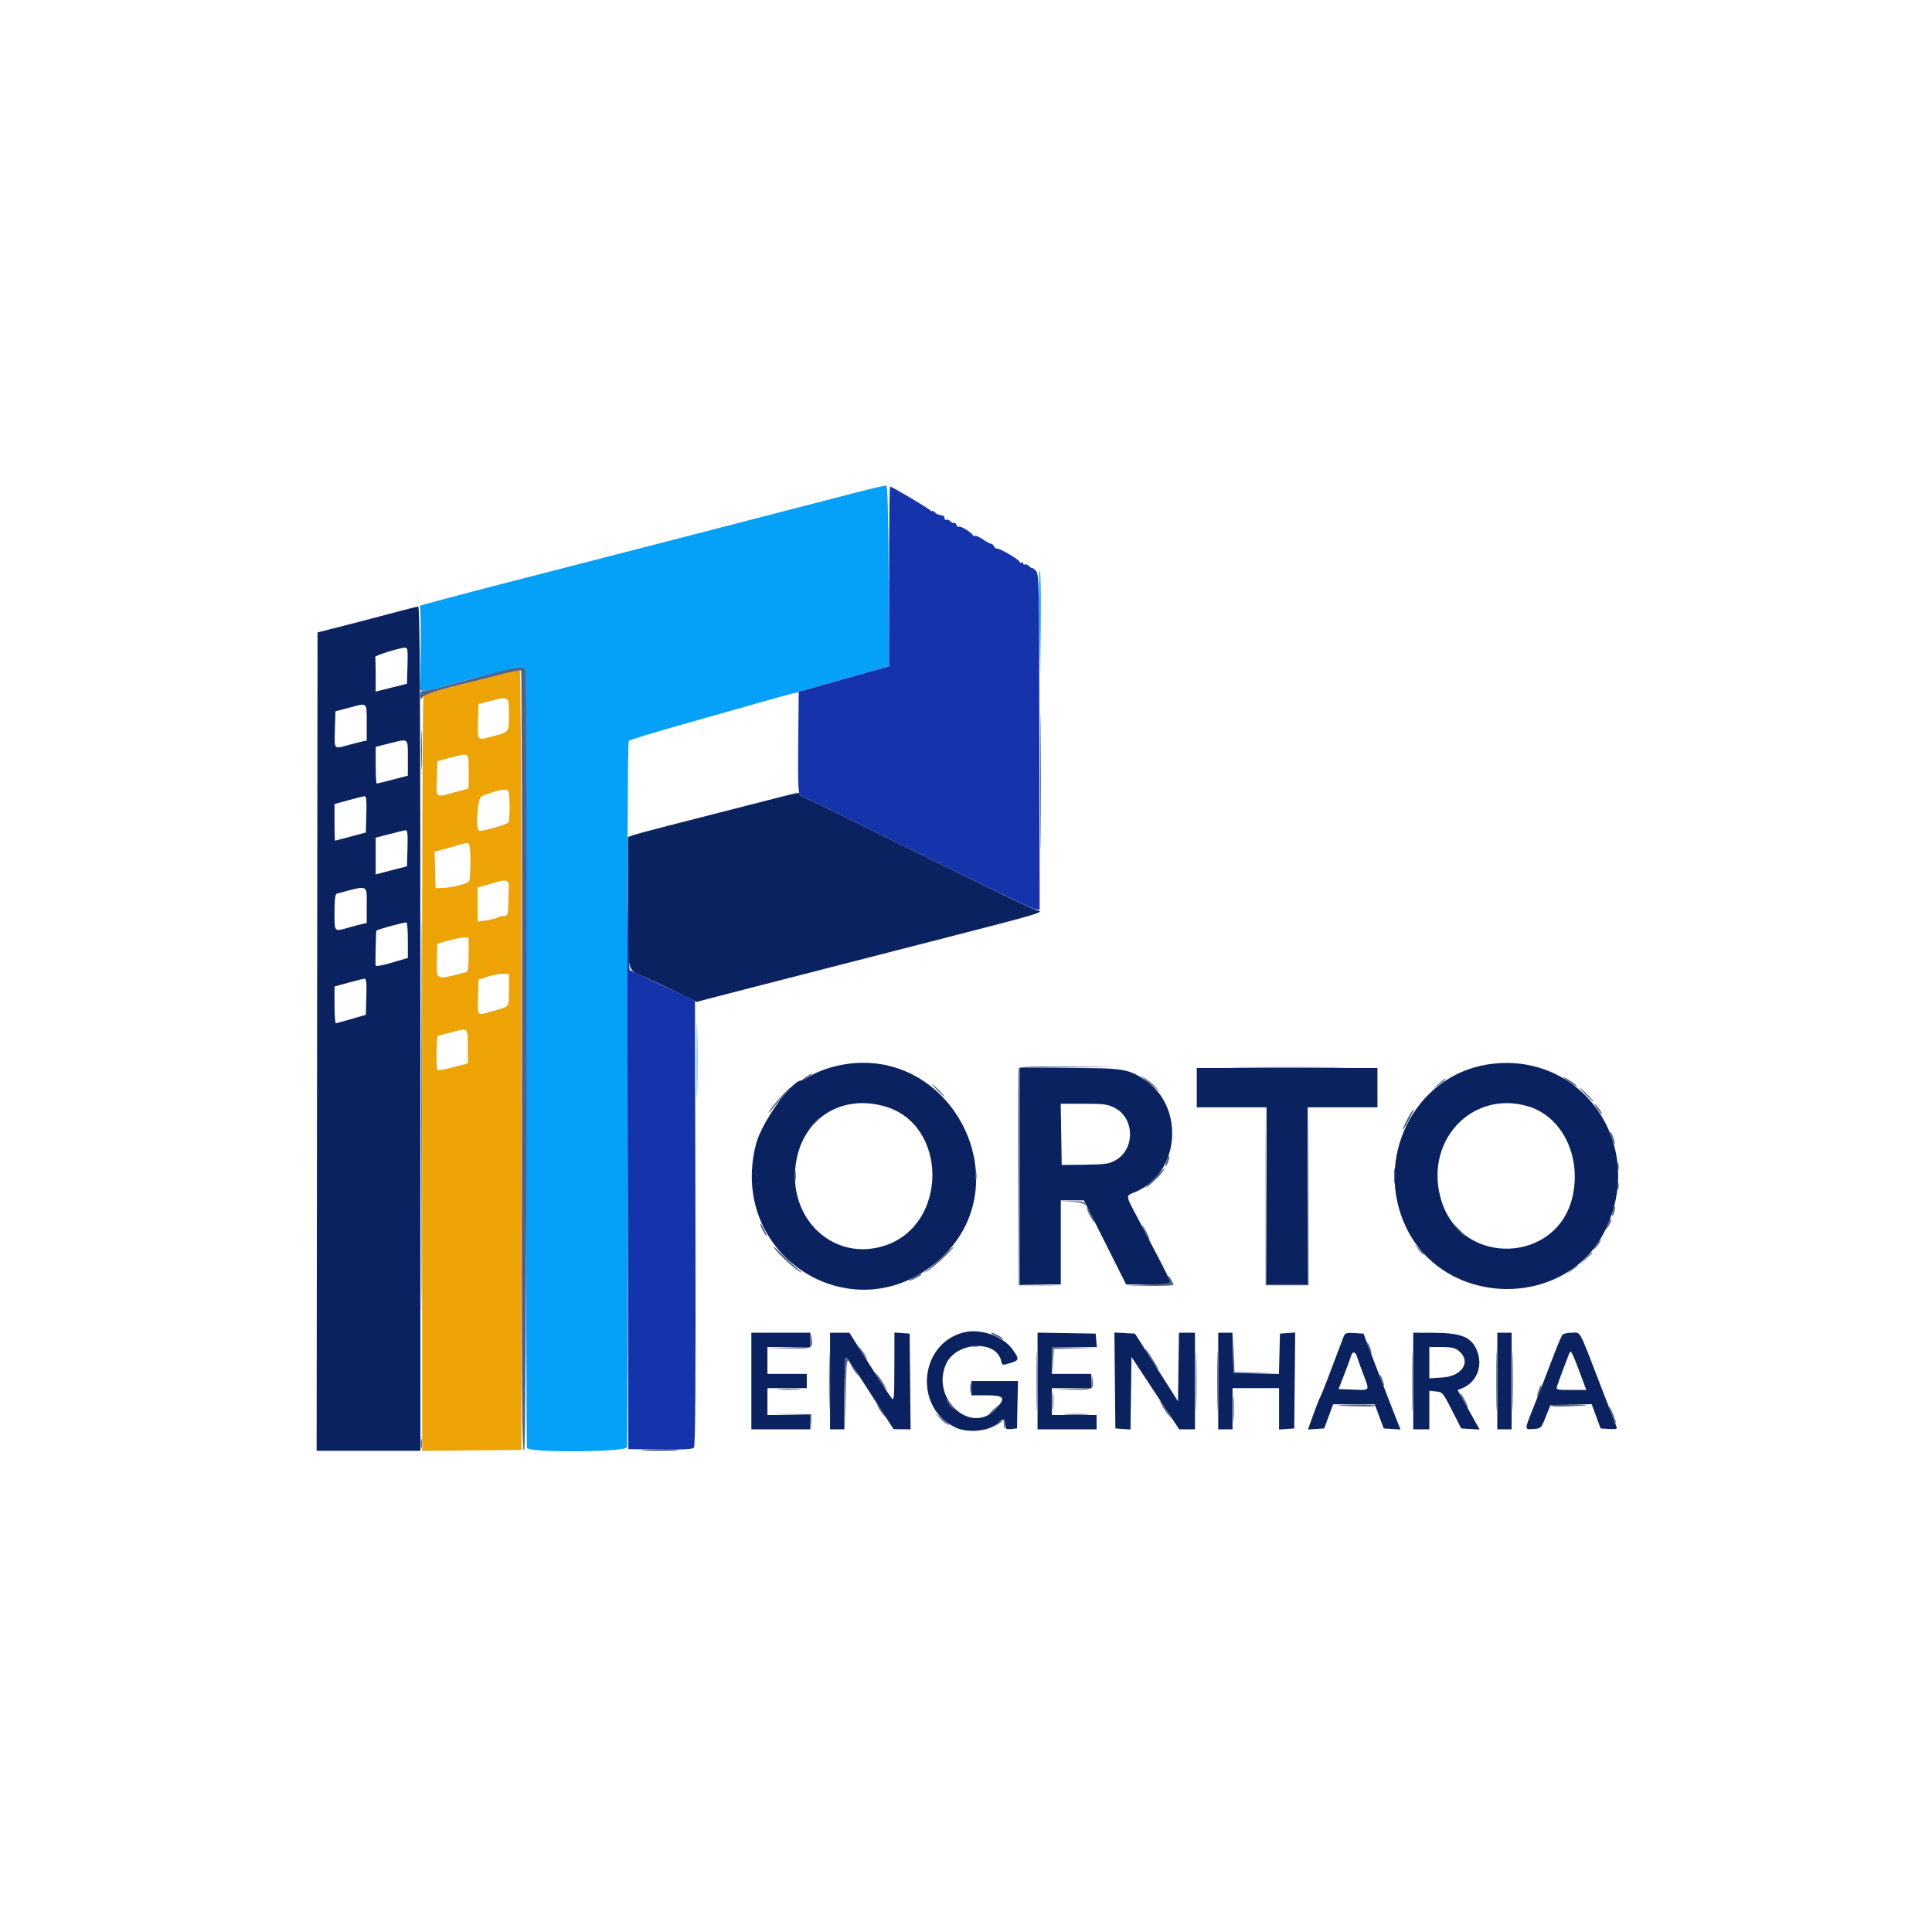 <svg id="svg" version="1.1" xmlns="http://www.w3.org/2000/svg" xmlns:xlink="http://www.w3.org/1999/xlink" width="400" height="400" viewBox="0, 0, 400,400"><g id="svgg"><path id="path0" d="M177.778 101.836 C 170.794 103.650,156.660 107.303,146.852 109.829 C 142.574 110.930,136.157 112.586,132.593 113.508 C 129.028 114.430,117.218 117.471,106.348 120.264 C 95.479 123.058,86.729 125.391,86.904 125.449 C 87.079 125.507,87.165 129.472,87.095 134.259 L 86.968 142.963 88.021 142.960 C 88.600 142.959,90.076 142.653,91.301 142.280 C 96.513 140.695,107.709 138.043,108.275 138.260 C 108.844 138.478,108.889 144.353,108.889 218.847 C 108.889 263.040,108.990 299.462,109.114 299.785 C 109.501 300.795,129.489 300.657,129.811 299.642 C 129.938 299.241,129.992 266.248,129.932 226.324 C 129.859 178.658,129.947 153.611,130.188 153.375 C 130.390 153.177,135.639 151.580,141.852 149.827 C 148.065 148.073,155.565 145.949,158.519 145.106 C 161.472 144.263,164.139 143.542,164.444 143.505 C 164.750 143.467,165.250 143.336,165.556 143.214 C 166.081 143.004,169.070 142.152,179.540 139.230 L 184.079 137.963 183.984 119.290 C 183.923 107.226,183.758 100.586,183.519 100.529 C 183.315 100.481,180.731 101.069,177.778 101.836 M215.185 128.629 L 215.370 139.444 215.468 128.913 C 215.523 123.121,215.440 118.254,215.284 118.098 C 215.128 117.942,215.083 122.681,215.185 128.629 M144.240 219.630 C 144.240 226.454,144.290 229.245,144.351 225.833 C 144.412 222.421,144.412 216.838,144.351 213.426 C 144.290 210.014,144.240 212.806,144.240 219.630 " stroke="none" fill="#05a0f8" fill-rule="evenodd"></path><path id="path1" d="M104.074 139.498 C 102.343 139.984,99.593 140.698,97.963 141.084 C 92.642 142.344,88.059 143.645,87.709 143.995 C 87.501 144.203,87.375 174.360,87.389 220.780 C 87.402 262.823,87.411 297.933,87.410 298.802 L 87.407 300.382 97.685 300.284 L 107.963 300.185 107.963 219.475 C 107.963 165.966,107.838 138.740,107.593 138.689 C 107.389 138.648,105.806 139.011,104.074 139.498 M105.379 147.894 C 105.390 151.585,105.437 151.516,102.383 152.349 C 98.688 153.359,98.846 153.497,98.968 149.370 L 99.074 145.777 101.481 145.140 C 105.399 144.103,105.369 144.082,105.379 147.894 M97.037 159.796 L 97.037 163.252 94.141 164.033 C 90.054 165.136,90.328 165.347,90.450 161.204 L 90.556 157.593 93.519 156.810 C 97.219 155.833,97.037 155.679,97.037 159.796 M105.277 163.796 C 105.578 164.612,105.580 169.799,105.279 170.252 C 104.959 170.733,99.612 172.239,99.167 171.974 C 98.383 171.507,98.877 165.174,99.722 164.842 C 103.068 163.529,105.041 163.158,105.277 163.796 M97.183 175.030 C 97.500 175.858,97.452 181.951,97.124 182.453 C 96.784 182.974,93.636 183.774,91.667 183.839 L 90.185 183.889 90.080 180.110 L 89.974 176.332 91.561 175.916 C 92.434 175.687,93.898 175.274,94.815 174.998 C 96.973 174.348,96.920 174.347,97.183 175.030 M105.344 183.241 C 105.329 183.699,105.288 185.324,105.251 186.852 C 105.191 189.391,105.119 189.630,104.420 189.630 C 103.999 189.630,103.374 189.780,103.031 189.963 C 102.688 190.147,101.616 190.416,100.648 190.561 L 98.889 190.825 98.889 187.279 L 98.889 183.733 100.463 183.305 C 101.329 183.069,102.454 182.739,102.963 182.571 C 104.506 182.064,105.374 182.308,105.344 183.241 M97.037 197.604 C 97.037 200.116,96.903 201.170,96.574 201.257 C 90.102 202.973,90.304 203.058,90.448 198.671 L 90.556 195.372 92.778 194.753 C 94.000 194.412,95.458 194.120,96.019 194.104 L 97.037 194.074 97.037 197.604 M105.372 204.957 C 105.373 208.652,105.661 208.292,101.819 209.402 C 98.707 210.301,98.849 210.450,98.968 206.405 L 99.074 202.810 101.111 202.174 C 102.231 201.824,103.648 201.566,104.259 201.602 L 105.370 201.667 105.372 204.957 M96.852 216.686 L 96.852 220.163 93.812 220.961 C 92.140 221.400,90.682 221.669,90.571 221.559 C 90.261 221.248,90.334 214.446,90.648 214.435 C 90.801 214.429,92.093 214.107,93.519 213.717 C 96.959 212.779,96.852 212.683,96.852 216.686 " stroke="none" fill="#eda304" fill-rule="evenodd"></path><path id="path2" d="M80.556 127.101 C 77.500 127.921,72.917 129.120,70.370 129.766 L 65.741 130.939 65.647 215.655 L 65.554 300.370 76.295 300.370 L 87.037 300.370 87.037 212.963 C 87.037 143.270,86.943 125.561,86.574 125.582 C 86.319 125.597,83.611 126.280,80.556 127.101 M84.365 137.818 L 84.259 141.562 81.019 142.375 L 77.778 143.188 77.778 139.742 C 77.778 137.847,77.736 136.171,77.685 136.019 C 77.588 135.728,82.662 134.136,83.809 134.097 C 84.408 134.076,84.460 134.425,84.365 137.818 M75.926 149.644 L 75.926 153.319 74.907 153.544 C 74.347 153.667,73.030 154.004,71.980 154.292 C 69.092 155.083,69.221 155.242,69.339 151.048 L 69.444 147.280 72.407 146.488 C 76.134 145.491,75.926 145.304,75.926 149.644 M84.444 156.985 L 84.444 160.592 81.337 161.407 C 79.627 161.855,78.127 162.222,78.003 162.222 C 77.879 162.222,77.779 160.514,77.781 158.426 L 77.784 154.630 80.837 153.862 C 84.662 152.901,84.444 152.712,84.444 156.985 M155.185 166.647 C 149.787 168.032,142.320 169.944,138.592 170.895 C 134.864 171.847,131.406 172.781,130.907 172.970 L 130.000 173.315 130.006 186.750 C 130.012 202.133,129.649 200.594,133.704 202.409 C 135.435 203.184,138.512 204.632,140.540 205.627 L 144.228 207.435 146.466 206.841 C 147.697 206.515,151.204 205.607,154.259 204.823 C 157.315 204.040,164.481 202.198,170.185 200.730 C 175.889 199.261,185.306 196.843,191.111 195.355 C 216.378 188.882,216.591 188.818,214.505 188.401 C 213.882 188.276,202.787 182.918,189.850 176.495 C 176.913 170.071,166.154 164.815,165.942 164.815 C 165.729 164.815,165.556 164.648,165.556 164.444 C 165.556 163.954,166.299 163.796,155.185 166.647 M75.846 168.589 L 75.741 172.362 72.593 173.205 C 70.861 173.669,69.403 174.054,69.352 174.061 C 69.301 174.068,69.259 172.362,69.259 170.270 L 69.259 166.466 72.130 165.678 C 73.708 165.245,75.214 164.873,75.476 164.852 C 75.841 164.824,75.927 165.692,75.846 168.589 M84.365 175.603 L 84.259 179.354 81.019 180.192 L 77.778 181.031 77.778 177.236 L 77.778 173.442 80.648 172.688 C 82.227 172.273,83.733 171.915,83.994 171.893 C 84.360 171.861,84.446 172.724,84.365 175.603 M75.926 187.400 L 75.926 191.097 74.907 191.328 C 74.347 191.455,73.067 191.791,72.062 192.076 C 69.145 192.901,69.259 193.032,69.259 188.877 C 69.259 186.219,69.391 185.126,69.722 185.037 C 76.418 183.226,75.926 183.039,75.926 187.400 M84.444 194.744 L 84.443 198.333 81.110 199.308 C 78.934 199.944,77.769 200.137,77.753 199.863 C 77.690 198.786,77.838 192.779,77.930 192.688 C 78.213 192.405,83.927 190.851,84.167 190.992 C 84.319 191.082,84.444 192.770,84.444 194.744 M75.846 206.350 L 75.741 210.106 72.778 210.970 C 71.148 211.445,69.690 211.838,69.537 211.843 C 69.384 211.848,69.259 210.140,69.259 208.048 L 69.259 204.244 72.130 203.456 C 73.708 203.022,75.214 202.651,75.476 202.630 C 75.841 202.601,75.927 203.467,75.846 206.350 M174.727 220.383 C 172.128 220.820,169.255 221.815,167.693 222.817 C 166.934 223.305,166.132 223.704,165.911 223.704 C 163.866 223.704,157.682 232.375,156.523 236.868 C 150.439 260.453,177.528 276.894,195.063 260.259 C 211.405 244.756,197.057 216.622,174.727 220.383 M307.981 220.388 C 292.775 222.768,284.244 239.981,291.194 254.259 C 299.331 270.974,324.520 271.119,332.446 254.497 C 340.970 236.624,327.171 217.385,307.981 220.388 M211.111 243.519 L 211.111 265.926 215.370 265.926 L 219.630 265.926 219.630 257.222 L 219.630 248.519 222.019 248.519 L 224.408 248.519 228.778 257.222 L 233.148 265.926 237.852 265.926 L 242.557 265.926 242.105 264.907 C 241.563 263.685,239.937 260.525,236.156 253.346 C 232.806 246.986,232.910 247.731,235.225 246.720 C 244.323 242.748,245.346 229.107,236.964 223.545 C 233.561 221.287,232.477 221.120,221.204 221.115 L 211.111 221.111 211.111 243.519 M247.778 225.185 L 247.778 229.259 255.000 229.259 L 262.222 229.259 262.222 247.593 L 262.222 265.926 266.481 265.926 L 270.741 265.926 270.741 247.593 L 270.741 229.259 277.963 229.259 L 285.185 229.259 285.185 225.185 L 285.185 221.111 266.481 221.111 L 247.778 221.111 247.778 225.185 M183.348 229.113 C 196.242 232.942,196.289 253.384,183.414 257.814 C 172.847 261.449,163.042 252.525,164.779 240.850 C 166.165 231.533,174.262 226.415,183.348 229.113 M230.746 229.352 C 234.962 231.489,235.054 237.958,230.901 240.258 C 229.621 240.967,228.811 241.080,224.623 241.134 L 219.815 241.196 219.713 234.857 L 219.612 228.519 224.357 228.519 C 228.544 228.519,229.296 228.617,230.746 229.352 M316.472 229.085 C 323.471 231.208,327.493 239.505,325.559 247.827 C 322.364 261.568,302.840 262.274,298.494 248.806 C 294.537 236.541,304.614 225.488,316.472 229.085 M199.444 275.880 C 190.195 278.313,189.179 291.617,197.939 295.596 C 200.727 296.863,205.432 296.200,206.986 294.322 C 207.633 293.540,208.148 293.861,208.148 295.045 C 208.148 295.869,208.283 295.960,209.352 295.857 L 210.556 295.741 210.659 290.833 L 210.762 285.926 205.937 285.926 L 201.111 285.926 201.111 287.407 L 201.111 288.889 204.259 288.889 C 207.954 288.889,208.309 289.400,206.204 291.691 C 201.087 297.259,192.606 289.603,195.888 282.378 C 197.958 277.819,206.164 277.318,207.259 281.683 C 207.524 282.738,207.450 282.721,209.309 282.164 C 211.041 281.645,211.071 281.336,209.586 279.316 C 207.554 276.553,202.892 274.973,199.444 275.880 M155.556 285.926 L 155.556 295.926 161.667 295.926 L 167.778 295.926 167.778 294.444 L 167.778 292.963 163.333 292.963 L 158.889 292.963 158.889 290.185 L 158.889 287.407 162.963 287.407 L 167.037 287.407 167.037 285.926 L 167.037 284.444 162.963 284.444 L 158.889 284.444 158.889 281.667 L 158.889 278.889 163.333 278.889 L 167.778 278.889 167.778 277.407 L 167.778 275.926 161.667 275.926 L 155.556 275.926 155.556 285.926 M171.852 285.926 L 171.852 295.926 173.333 295.926 L 174.815 295.926 174.815 288.519 C 174.815 284.444,174.961 281.111,175.139 281.111 C 175.317 281.111,176.672 282.986,178.149 285.278 C 179.626 287.569,181.772 290.894,182.918 292.666 L 185.000 295.888 186.765 295.907 L 188.531 295.926 188.432 286.019 L 188.333 276.111 186.759 275.997 L 185.185 275.883 185.169 283.034 C 185.154 289.547,185.101 290.119,184.582 289.444 C 183.922 288.586,181.111 284.266,178.017 279.352 L 175.860 275.926 173.856 275.926 L 171.852 275.926 171.852 285.926 M214.815 285.917 L 214.815 295.926 220.926 295.926 L 227.037 295.926 227.037 294.444 L 227.037 292.963 222.407 292.963 L 217.778 292.963 217.778 290.185 L 217.778 287.407 221.852 287.407 L 225.926 287.407 225.926 285.926 L 225.926 284.444 221.852 284.444 L 217.778 284.444 217.778 281.667 L 217.778 278.889 222.430 278.889 L 227.082 278.889 226.967 277.500 L 226.852 276.111 220.833 276.009 L 214.815 275.908 214.815 285.917 M230.827 285.815 L 230.926 295.741 232.492 295.854 L 234.059 295.968 234.159 288.447 L 234.259 280.926 237.062 285.185 C 238.603 287.528,240.827 290.903,242.003 292.685 L 244.142 295.926 245.775 295.926 L 247.407 295.926 247.407 285.926 L 247.407 275.926 245.749 275.926 L 244.090 275.926 243.989 283.026 L 243.889 290.126 241.913 287.007 C 240.826 285.292,238.823 282.139,237.462 280.000 L 234.988 276.111 232.858 276.000 L 230.729 275.889 230.827 285.815 M252.222 285.926 L 252.222 295.926 253.704 295.926 L 255.185 295.926 255.185 291.667 L 255.185 287.407 260.000 287.407 L 264.815 287.407 264.815 291.688 L 264.815 295.969 266.389 295.855 L 267.963 295.741 268.062 285.812 L 268.160 275.883 266.580 275.997 L 265.000 276.111 264.895 280.289 L 264.790 284.466 260.080 284.363 L 255.370 284.259 255.266 280.093 L 255.161 275.926 253.692 275.926 L 252.222 275.926 252.222 285.926 M278.113 276.925 C 277.704 277.983,276.939 280.001,274.868 285.485 C 274.229 287.178,273.530 288.892,273.315 289.293 C 273.100 289.695,272.447 291.360,271.863 292.994 L 270.801 295.964 272.483 295.852 L 274.166 295.741 275.088 293.241 L 276.010 290.741 280.320 290.744 L 284.630 290.747 285.557 293.244 L 286.483 295.741 288.222 295.853 L 289.960 295.965 289.033 293.631 C 288.523 292.347,287.886 290.713,287.617 290.000 C 287.348 289.287,286.416 286.870,285.545 284.630 C 284.674 282.389,283.589 279.556,283.134 278.333 L 282.308 276.111 280.412 275.999 C 278.633 275.894,278.490 275.951,278.113 276.925 M292.593 285.926 L 292.593 295.926 294.259 295.926 L 295.926 295.926 295.926 291.935 L 295.926 287.943 297.315 288.086 C 298.667 288.225,298.754 288.328,300.615 291.985 L 302.527 295.741 304.435 295.853 L 306.343 295.966 305.342 294.187 C 304.792 293.208,303.767 291.367,303.065 290.096 L 301.787 287.784 302.653 287.449 C 305.731 286.259,307.110 282.778,305.771 279.575 C 304.608 276.791,302.559 275.965,296.759 275.942 L 292.593 275.926 292.593 285.926 M310.000 285.926 L 310.000 295.926 311.481 295.926 L 312.963 295.926 312.963 285.926 L 312.963 275.926 311.481 275.926 L 310.000 275.926 310.000 285.926 M323.445 276.389 C 323.253 276.644,322.210 279.185,321.127 282.037 C 320.043 284.889,318.430 289.033,317.541 291.247 C 315.571 296.156,315.573 295.994,317.498 295.855 C 319.060 295.741,319.076 295.726,320.029 293.333 L 320.988 290.926 325.262 290.822 L 329.537 290.718 330.463 293.229 L 331.390 295.741 333.150 295.856 C 334.486 295.943,334.864 295.853,334.717 295.485 C 334.610 295.218,333.109 291.333,331.381 286.852 C 326.715 274.749,327.356 275.926,325.435 275.926 C 324.533 275.926,323.637 276.134,323.445 276.389 M301.987 279.657 C 304.677 281.772,302.831 284.911,298.738 285.183 L 295.926 285.370 295.926 282.130 L 295.926 278.889 298.469 278.889 C 300.480 278.889,301.215 279.049,301.987 279.657 M327.566 285.463 L 328.427 287.778 325.281 287.778 C 322.456 287.778,322.156 287.712,322.336 287.130 C 322.753 285.778,324.814 280.302,325.047 279.924 C 325.283 279.542,325.736 280.537,327.566 285.463 M280.933 280.833 C 281.066 281.292,281.670 282.977,282.275 284.578 C 283.590 288.060,283.747 287.835,280.097 287.701 L 277.139 287.593 278.360 284.444 C 279.031 282.713,279.659 281.005,279.756 280.648 C 280.001 279.740,280.645 279.841,280.933 280.833 M133.426 300.276 C 135.208 300.344,138.125 300.344,139.907 300.276 C 141.690 300.208,140.231 300.152,136.667 300.152 C 133.102 300.152,131.644 300.208,133.426 300.276 " stroke="none" fill="#0a2360" fill-rule="evenodd"></path><path id="path3" d="M184.074 119.352 L 184.073 137.963 179.537 139.232 C 177.041 139.930,172.833 141.113,170.185 141.861 L 165.370 143.222 165.266 153.185 C 165.162 163.223,165.255 164.815,165.949 164.815 C 166.158 164.815,176.929 170.078,189.884 176.512 C 202.840 182.945,213.847 188.237,214.344 188.271 L 215.248 188.333 215.198 153.592 C 215.149 119.683,215.130 118.834,214.426 118.129 C 214.029 117.732,213.704 117.503,213.704 117.619 C 213.704 117.735,213.440 117.567,213.118 117.245 C 212.796 116.923,212.380 116.755,212.192 116.870 C 212.005 116.986,211.852 116.894,211.852 116.667 C 211.852 116.439,211.685 116.356,211.481 116.481 C 211.278 116.607,211.111 116.546,211.111 116.345 C 211.111 115.923,207.151 113.580,206.437 113.580 C 206.173 113.580,205.873 113.358,205.768 113.086 C 205.664 112.815,205.414 112.593,205.213 112.593 C 205.012 112.593,204.237 112.178,203.491 111.672 C 202.745 111.166,202.002 110.833,201.840 110.934 C 201.677 111.034,201.489 110.984,201.421 110.822 C 201.184 110.264,198.893 108.843,198.560 109.049 C 198.376 109.162,198.121 108.982,197.993 108.649 C 197.865 108.315,197.661 108.141,197.540 108.263 C 197.418 108.384,197.076 108.240,196.778 107.942 C 196.480 107.644,196.083 107.495,195.896 107.611 C 195.709 107.727,195.556 107.562,195.556 107.244 C 195.556 106.921,195.241 106.667,194.841 106.667 C 194.448 106.667,193.865 106.405,193.545 106.085 C 193.225 105.765,192.960 105.640,192.957 105.807 C 192.954 105.974,192.829 105.936,192.680 105.722 C 192.402 105.326,184.678 100.741,184.288 100.741 C 184.170 100.741,184.074 109.116,184.074 119.352 M129.954 237.703 L 130.092 300.035 136.665 300.110 C 141.421 300.164,143.354 300.061,143.658 299.736 C 143.966 299.406,144.052 287.128,143.983 253.260 L 143.889 207.232 142.222 206.421 C 141.306 205.974,138.306 204.570,135.556 203.301 C 132.806 202.031,130.472 200.922,130.370 200.836 C 130.269 200.750,130.102 194.985,130.000 188.025 C 129.898 181.065,129.877 203.420,129.954 237.703 " stroke="none" fill="#1533ab" fill-rule="evenodd"></path><path id="path4" d="M99.815 139.978 C 96.148 140.941,92.206 142.007,91.054 142.346 C 89.902 142.685,88.527 142.963,87.999 142.963 C 87.202 142.963,87.037 143.134,87.037 143.960 C 87.037 144.856,87.085 144.891,87.507 144.314 C 87.958 143.696,91.392 142.636,97.963 141.087 C 99.593 140.702,102.426 139.980,104.259 139.481 C 106.093 138.983,107.718 138.696,107.872 138.845 C 108.026 138.993,108.109 175.397,108.057 219.742 C 107.974 291.207,108.026 300.370,108.519 300.370 C 109.056 300.370,109.252 140.036,108.716 138.611 C 108.440 137.877,106.928 138.109,99.815 139.978 M215.359 161.852 C 215.359 174.380,215.406 179.505,215.463 173.241 C 215.520 166.977,215.520 156.727,215.463 150.463 C 215.406 144.199,215.359 149.324,215.359 161.852 M87.190 155.370 C 87.190 159.037,87.246 160.487,87.313 158.592 C 87.381 156.698,87.380 153.698,87.313 151.926 C 87.245 150.154,87.190 151.704,87.190 155.370 M87.218 230.185 C 87.218 266.852,87.262 281.907,87.315 263.640 C 87.368 245.374,87.368 215.374,87.315 196.974 C 87.262 178.573,87.218 193.519,87.218 230.185 M210.911 221.204 C 210.813 221.458,210.777 231.667,210.830 243.889 L 210.926 266.111 215.278 266.130 L 219.631 266.148 215.371 266.025 L 211.111 265.902 211.111 243.513 L 211.111 221.123 221.019 221.018 L 230.926 220.913 221.007 220.827 C 213.348 220.760,211.048 220.846,210.911 221.204 M257.156 221.018 C 262.415 221.076,270.915 221.076,276.044 221.018 C 281.174 220.960,276.870 220.913,266.481 220.913 C 256.093 220.913,251.896 220.960,257.156 221.018 M166.852 222.963 C 166.241 223.368,165.907 223.696,166.111 223.693 C 166.482 223.687,168.496 222.244,168.148 222.233 C 168.046 222.230,167.463 222.558,166.852 222.963 M236.658 223.225 C 237.162 223.590,238.162 224.381,238.880 224.983 L 240.185 226.078 239.183 224.980 C 238.632 224.377,237.632 223.585,236.961 223.222 C 235.786 222.585,235.775 222.585,236.658 223.225 M323.704 223.078 C 323.704 223.164,324.412 223.702,325.278 224.273 C 326.144 224.844,326.656 225.074,326.417 224.785 C 325.958 224.229,323.704 222.811,323.704 223.078 M297.764 224.471 L 296.481 225.609 297.870 224.612 C 299.098 223.732,299.497 223.333,299.153 223.333 C 299.094 223.333,298.469 223.845,297.764 224.471 M194.074 225.741 C 194.765 226.454,195.414 227.037,195.516 227.037 C 195.618 227.037,195.135 226.454,194.444 225.741 C 193.753 225.028,193.105 224.444,193.003 224.444 C 192.901 224.444,193.383 225.028,194.074 225.741 M161.512 227.260 C 160.469 228.401,159.443 229.693,159.232 230.130 C 159.018 230.574,159.223 230.435,159.696 229.815 C 160.162 229.204,161.277 227.912,162.174 226.944 C 163.071 225.977,163.716 225.185,163.606 225.185 C 163.497 225.185,162.554 226.119,161.512 227.260 M328.333 226.667 C 329.129 227.481,329.863 228.148,329.965 228.148 C 330.067 228.148,329.499 227.481,328.704 226.667 C 327.908 225.852,327.174 225.185,327.072 225.185 C 326.970 225.185,327.538 225.852,328.333 226.667 M330.741 229.630 C 331.176 230.241,331.615 230.741,331.717 230.741 C 331.819 230.741,331.546 230.241,331.111 229.630 C 330.676 229.019,330.237 228.519,330.135 228.519 C 330.033 228.519,330.306 229.019,330.741 229.630 M262.032 247.685 L 262.037 266.111 266.481 266.111 L 270.926 266.111 270.931 247.685 L 270.936 229.259 270.835 247.593 L 270.734 265.926 266.481 265.926 L 262.229 265.926 262.128 247.593 L 262.027 229.259 262.032 247.685 M292.312 230.093 C 291.762 230.779,290.299 233.756,290.442 233.899 C 290.510 233.967,291.083 233.034,291.717 231.826 C 292.869 229.629,293.008 229.224,292.312 230.093 M168.310 232.685 L 167.222 233.889 168.426 232.801 C 169.548 231.787,169.800 231.481,169.514 231.481 C 169.450 231.481,168.908 232.023,168.310 232.685 M333.378 234.444 C 333.372 234.750,333.596 235.500,333.876 236.111 C 334.530 237.542,334.540 236.876,333.889 235.185 C 333.614 234.472,333.385 234.139,333.378 234.444 M241.544 240.351 C 241.327 240.973,241.228 241.481,241.325 241.481 C 241.575 241.481,242.274 239.558,242.090 239.374 C 242.006 239.290,241.760 239.730,241.544 240.351 M334.908 241.667 C 334.912 242.481,334.988 242.771,335.077 242.310 C 335.165 241.850,335.162 241.183,335.069 240.829 C 334.977 240.475,334.904 240.852,334.908 241.667 M288.640 243.519 C 288.642 244.944,288.709 245.482,288.789 244.714 C 288.869 243.946,288.868 242.779,288.786 242.121 C 288.704 241.464,288.638 242.093,288.640 243.519 M164.550 243.519 C 164.553 244.537,164.625 244.910,164.710 244.347 C 164.795 243.784,164.793 242.950,164.705 242.495 C 164.617 242.039,164.548 242.500,164.550 243.519 M238.712 244.213 C 236.529 246.449,236.789 246.484,239.197 244.279 C 240.193 243.366,241.472 241.706,241.032 241.898 C 240.973 241.923,239.930 242.965,238.712 244.213 M201.945 243.519 C 201.949 244.333,202.025 244.623,202.114 244.162 C 202.202 243.702,202.199 243.035,202.106 242.681 C 202.014 242.327,201.941 242.704,201.945 243.519 M334.901 245.556 C 334.901 246.269,334.977 246.560,335.070 246.204 C 335.163 245.847,335.163 245.264,335.070 244.907 C 334.977 244.551,334.901 244.843,334.901 245.556 M221.842 248.785 C 223.161 248.864,224.382 249.128,224.556 249.372 C 224.777 249.683,224.827 249.650,224.721 249.259 C 224.607 248.837,223.954 248.696,222.008 248.673 L 219.444 248.642 221.842 248.785 M333.915 250.582 C 333.779 251.125,333.739 251.640,333.826 251.728 C 333.914 251.815,334.097 251.442,334.233 250.899 C 334.369 250.357,334.409 249.841,334.322 249.754 C 334.234 249.667,334.052 250.039,333.915 250.582 M225.556 251.481 C 225.971 252.296,226.395 252.963,226.497 252.963 C 226.598 252.963,226.342 252.296,225.926 251.481 C 225.510 250.667,225.087 250.000,224.985 250.000 C 224.883 250.000,225.140 250.667,225.556 251.481 M333.023 253.164 C 332.403 254.526,332.521 254.817,333.192 253.578 C 333.505 253.000,333.692 252.458,333.608 252.373 C 333.523 252.288,333.260 252.644,333.023 253.164 M157.407 253.475 C 157.407 253.873,158.509 255.926,158.723 255.926 C 158.825 255.926,158.632 255.384,158.296 254.722 C 157.608 253.370,157.407 253.088,157.407 253.475 M301.852 254.630 C 302.543 255.343,303.192 255.926,303.293 255.926 C 303.395 255.926,302.913 255.343,302.222 254.630 C 301.531 253.917,300.882 253.333,300.781 253.333 C 300.679 253.333,301.161 253.917,301.852 254.630 M237.037 255.185 C 237.453 256.000,237.876 256.667,237.978 256.667 C 238.080 256.667,237.823 256.000,237.407 255.185 C 236.992 254.370,236.568 253.704,236.466 253.704 C 236.365 253.704,236.621 254.370,237.037 255.185 M330.369 257.870 C 329.824 258.615,329.735 258.874,330.135 258.549 C 330.742 258.056,331.660 256.667,331.379 256.667 C 331.308 256.667,330.854 257.208,330.369 257.870 M160.291 258.394 C 161.268 259.782,164.617 262.853,165.711 263.365 C 166.135 263.563,165.981 263.349,165.370 262.889 C 164.759 262.430,163.181 260.967,161.863 259.638 C 160.544 258.309,159.837 257.749,160.291 258.394 M293.736 258.747 C 294.227 259.383,294.704 259.836,294.795 259.755 C 294.886 259.674,294.484 259.154,293.901 258.600 L 292.841 257.593 293.736 258.747 M195.000 260.293 C 193.778 261.465,192.361 262.719,191.852 263.080 C 190.962 263.710,190.973 263.710,192.125 263.087 C 193.172 262.521,197.857 258.137,197.396 258.155 C 197.300 258.159,196.222 259.121,195.000 260.293 M328.128 260.648 L 326.852 262.037 328.241 260.761 C 329.533 259.573,329.800 259.259,329.517 259.259 C 329.455 259.259,328.830 259.884,328.128 260.648 M325.370 262.810 L 324.259 263.765 325.463 262.968 C 326.125 262.530,326.667 262.100,326.667 262.012 C 326.667 261.735,326.510 261.831,325.370 262.810 M189.259 264.444 C 188.546 264.835,188.096 265.161,188.259 265.170 C 188.652 265.190,190.741 264.104,190.741 263.879 C 190.741 263.637,190.719 263.645,189.259 264.444 M241.871 264.259 C 241.867 264.463,242.022 264.880,242.216 265.185 C 242.520 265.665,241.925 265.768,237.858 265.943 L 233.148 266.145 238.056 266.221 C 240.755 266.262,242.957 266.171,242.950 266.019 C 242.928 265.566,241.879 263.855,241.871 264.259 M167.837 277.303 L 167.778 278.866 163.241 278.983 L 158.704 279.099 163.252 279.179 C 168.261 279.267,168.325 279.238,168.048 276.980 C 167.910 275.854,167.891 275.884,167.837 277.303 M205.216 276.064 C 205.597 276.405,207.778 277.407,207.778 277.241 C 207.778 277.028,205.725 275.926,205.327 275.926 C 205.181 275.926,205.131 275.988,205.216 276.064 M214.607 285.926 C 214.607 291.528,214.658 293.819,214.721 291.019 C 214.784 288.218,214.784 283.634,214.721 280.833 C 214.658 278.032,214.607 280.324,214.607 285.926 M247.570 285.926 C 247.570 291.528,247.621 293.819,247.684 291.019 C 247.747 288.218,247.747 283.634,247.684 280.833 C 247.621 278.032,247.570 280.324,247.570 285.926 M252.014 285.926 C 252.014 291.528,252.066 293.819,252.129 291.019 C 252.192 288.218,252.192 283.634,252.129 280.833 C 252.066 278.032,252.014 280.324,252.014 285.926 M255.352 280.185 L 255.370 284.259 260.000 284.276 L 264.630 284.292 260.105 284.172 L 255.580 284.052 255.457 280.082 L 255.334 276.111 255.352 280.185 M292.385 285.926 C 292.385 291.528,292.436 293.819,292.499 291.019 C 292.562 288.218,292.562 283.634,292.499 280.833 C 292.436 278.032,292.385 280.324,292.385 285.926 M309.792 285.926 C 309.792 291.528,309.844 293.819,309.907 291.019 C 309.969 288.218,309.969 283.634,309.907 280.833 C 309.844 278.032,309.792 280.324,309.792 285.926 M313.125 285.926 C 313.125 291.528,313.177 293.819,313.240 291.019 C 313.303 288.218,313.303 283.634,313.240 280.833 C 313.177 278.032,313.125 280.324,313.125 285.926 M171.643 285.926 C 171.643 291.324,171.695 293.532,171.758 290.833 C 171.822 288.134,171.822 283.718,171.758 281.019 C 171.695 278.319,171.643 280.528,171.643 285.926 M283.175 278.519 C 283.311 279.028,283.577 279.694,283.766 280.000 C 284.005 280.386,284.034 280.273,283.862 279.630 C 283.726 279.120,283.460 278.454,283.271 278.148 C 283.032 277.762,283.003 277.875,283.175 278.519 M201.204 278.774 C 201.560 278.867,202.144 278.867,202.500 278.774 C 202.856 278.681,202.565 278.604,201.852 278.604 C 201.139 278.604,200.847 278.681,201.204 278.774 M178.101 279.444 C 178.301 279.852,178.736 280.519,179.067 280.926 L 179.670 281.667 179.307 280.926 C 179.107 280.519,178.672 279.852,178.340 279.444 L 177.737 278.704 178.101 279.444 M217.851 281.759 L 217.925 284.630 218.053 281.956 L 218.180 279.282 222.701 279.165 L 227.222 279.049 222.500 278.969 L 217.778 278.889 217.851 281.759 M237.859 280.746 C 238.324 281.563,239.082 282.688,239.545 283.246 C 240.008 283.803,239.697 283.134,238.855 281.759 C 237.197 279.051,236.485 278.327,237.859 280.746 M174.899 288.611 L 174.983 296.111 175.092 288.779 C 175.171 283.435,175.315 281.518,175.621 281.707 C 175.878 281.866,175.938 281.801,175.776 281.539 C 174.990 280.267,174.821 281.634,174.899 288.611 M176.249 282.778 C 176.449 283.185,176.884 283.852,177.216 284.259 L 177.819 285.000 177.455 284.259 C 177.255 283.852,176.820 283.185,176.488 282.778 L 175.885 282.037 176.249 282.778 M181.675 285.024 C 182.020 285.649,182.631 286.566,183.033 287.062 L 183.765 287.963 183.139 286.827 C 182.795 286.203,182.184 285.286,181.781 284.790 L 181.049 283.889 181.675 285.024 M225.985 285.820 L 225.926 287.381 222.130 287.502 L 218.333 287.622 222.141 287.700 C 226.340 287.786,226.469 287.716,226.196 285.498 C 226.058 284.371,226.039 284.401,225.985 285.820 M285.768 285.185 C 285.904 285.694,286.170 286.361,286.359 286.667 C 286.597 287.053,286.626 286.940,286.454 286.296 C 286.318 285.787,286.052 285.120,285.863 284.815 C 285.625 284.429,285.596 284.542,285.768 285.185 M200.842 287.407 C 200.842 288.324,200.914 288.699,201.002 288.241 C 201.090 287.782,201.090 287.032,201.002 286.574 C 200.914 286.116,200.842 286.491,200.842 287.407 M318.560 287.819 C 318.331 288.473,318.210 289.074,318.289 289.153 C 318.368 289.232,318.620 288.762,318.848 288.107 C 319.076 287.452,319.198 286.852,319.119 286.773 C 319.039 286.694,318.788 287.164,318.560 287.819 M161.389 287.680 C 162.458 287.755,164.208 287.755,165.278 287.680 C 166.347 287.606,165.472 287.544,163.333 287.544 C 161.194 287.544,160.319 287.606,161.389 287.680 M217.905 290.185 C 217.906 291.815,217.971 292.435,218.049 291.564 C 218.128 290.693,218.127 289.360,218.047 288.601 C 217.967 287.843,217.903 288.556,217.905 290.185 M255.327 291.667 C 255.327 294.111,255.387 295.063,255.460 293.782 C 255.532 292.501,255.532 290.501,255.458 289.337 C 255.385 288.174,255.326 289.222,255.327 291.667 M302.963 290.000 C 303.379 290.815,303.802 291.481,303.904 291.481 C 304.006 291.481,303.749 290.815,303.333 290.000 C 302.918 289.185,302.494 288.519,302.392 288.519 C 302.291 288.519,302.547 289.185,302.963 290.000 M195.926 289.799 C 195.926 289.947,196.259 290.492,196.667 291.010 C 197.074 291.528,197.407 291.831,197.407 291.682 C 197.407 291.534,197.074 290.989,196.667 290.471 C 196.259 289.953,195.926 289.651,195.926 289.799 M240.564 290.950 C 240.909 291.575,241.520 292.492,241.922 292.987 L 242.654 293.889 242.028 292.753 C 241.684 292.129,241.073 291.212,240.670 290.716 L 239.938 289.815 240.564 290.950 M181.804 291.296 C 182.004 291.704,182.439 292.370,182.771 292.778 L 183.374 293.519 183.011 292.778 C 182.811 292.370,182.375 291.704,182.044 291.296 L 181.441 290.556 181.804 291.296 M205.642 291.863 C 204.977 292.468,204.571 292.963,204.740 292.963 C 204.908 292.963,205.526 292.463,206.111 291.852 C 207.472 290.431,207.210 290.437,205.642 291.863 M277.222 290.983 C 280.777 291.255,284.816 291.274,284.816 291.019 C 284.815 290.866,282.773 290.770,280.278 290.805 C 277.782 290.841,276.407 290.921,277.222 290.983 M320.982 291.019 C 320.887 291.171,322.169 291.251,323.830 291.197 C 329.275 291.017,329.890 290.871,325.485 290.805 C 323.103 290.770,321.077 290.866,320.982 291.019 M333.201 291.480 C 333.333 291.988,333.750 293.072,334.129 293.887 C 334.507 294.703,334.708 294.954,334.576 294.446 C 334.445 293.938,334.027 292.854,333.649 292.039 C 333.271 291.223,333.070 290.972,333.201 291.480 M163.312 292.864 L 167.736 292.985 167.886 294.458 L 168.036 295.931 167.999 294.355 L 167.963 292.778 163.425 292.760 L 158.888 292.742 163.312 292.864 M194.446 293.460 C 194.954 294.039,195.704 294.684,196.111 294.894 C 196.891 295.296,196.868 295.272,194.816 293.516 L 193.521 292.407 194.446 293.460 M220.663 292.867 C 221.944 292.940,223.944 292.939,225.107 292.866 C 226.270 292.793,225.222 292.733,222.778 292.734 C 220.333 292.735,219.382 292.795,220.663 292.867 M206.825 294.528 L 206.111 295.370 206.944 294.665 L 207.778 293.959 207.828 295.035 C 207.872 295.973,207.900 295.999,208.045 295.235 C 208.293 293.924,207.652 293.552,206.825 294.528 M87.138 298.889 C 87.138 299.806,87.210 300.181,87.298 299.722 C 87.387 299.264,87.387 298.514,87.298 298.056 C 87.210 297.597,87.138 297.972,87.138 298.889 " stroke="none" fill="#526187" fill-rule="evenodd"></path></g></svg>